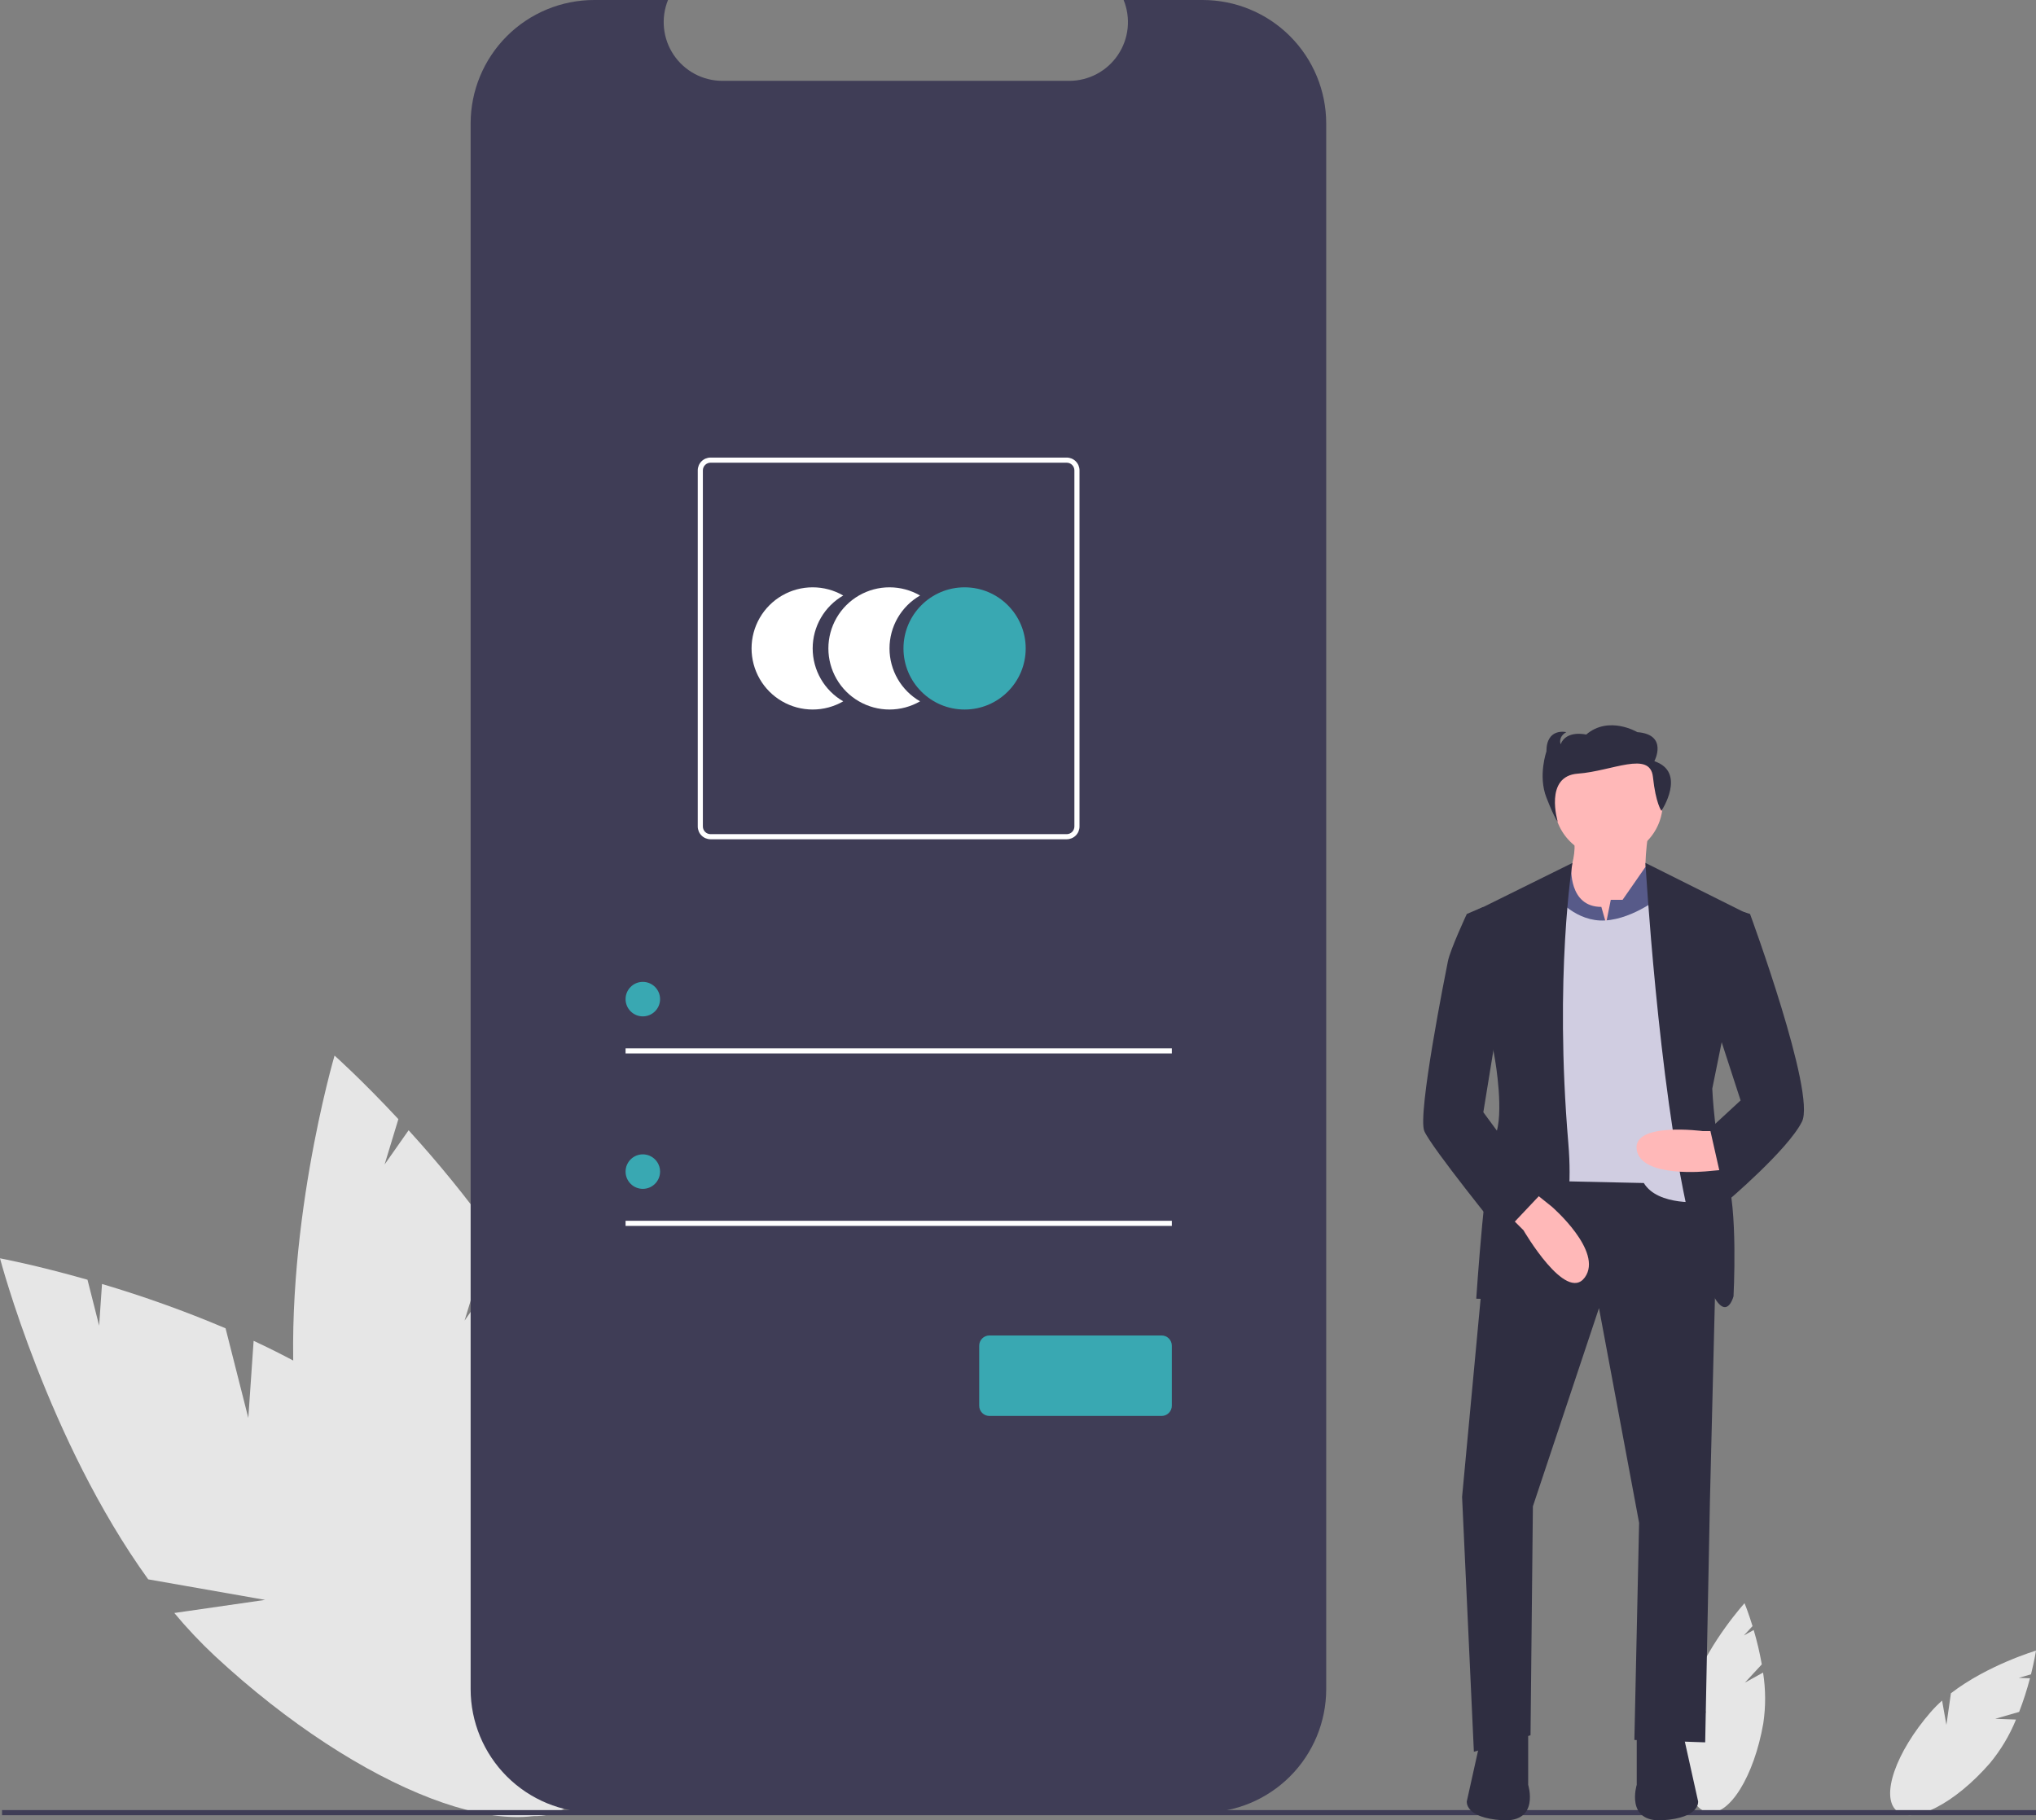 <svg width="274" height="245" viewBox="0 0 274 245" fill="none" xmlns="http://www.w3.org/2000/svg">
<rect x="0" y="0" width="274" height="245" fill="#808080" stroke="none"/>
<g clip-path="url(#clip0)">
<path d="M33.417 190.847L30.356 178.777C24.93 176.478 19.379 174.486 13.728 172.812L13.342 178.421L11.775 172.241C4.767 170.24 0 169.359 0 169.359C0 169.359 6.439 193.846 19.946 212.566L35.684 215.33L23.457 217.093C25.157 219.138 26.984 221.073 28.926 222.889C48.574 241.126 70.458 249.493 77.806 241.577C85.153 233.662 75.182 212.461 55.534 194.224C49.443 188.571 41.791 184.034 34.132 180.463L33.417 190.847Z" fill="#E6E6E6"/>
<path d="M62.522 177.74L66.141 165.826C62.685 161.052 58.962 156.478 54.99 152.124L51.76 156.726L53.613 150.626C48.648 145.291 45.023 142.072 45.023 142.072C45.023 142.072 37.878 166.362 39.763 189.369L51.806 199.87L40.429 195.06C40.827 197.688 41.39 200.29 42.115 202.848C49.508 228.615 63.916 247.089 74.297 244.111C84.679 241.133 87.102 217.83 79.709 192.063C77.418 184.075 73.213 176.236 68.502 169.22L62.522 177.74Z" fill="#E6E6E6"/>
<path d="M234.821 226.471L237.098 224.012C236.822 222.45 236.459 220.904 236.009 219.383L234.686 220.118L235.851 218.859C235.277 216.983 234.777 215.777 234.777 215.777C234.777 215.777 230.191 220.819 227.943 226.611L229.624 230.57L227.435 228.068C227.222 228.751 227.053 229.447 226.927 230.152C225.688 237.26 227.005 243.427 229.868 243.927C232.732 244.426 236.059 239.068 237.299 231.96C237.639 229.689 237.63 227.379 237.27 225.111L234.821 226.471Z" fill="#E6E6E6"/>
<path d="M268.509 231.335L271.73 230.407C272.302 228.927 272.789 227.416 273.19 225.881L271.678 225.826L273.327 225.351C273.804 223.448 274 222.158 274 222.158C274 222.158 267.468 224.103 262.549 227.9L261.942 232.158L261.362 228.884C260.826 229.359 260.321 229.867 259.85 230.406C255.114 235.85 253.054 241.81 255.247 243.718C257.441 245.626 263.058 242.759 267.793 237.314C269.259 235.546 270.445 233.564 271.309 231.437L268.509 231.335Z" fill="#E6E6E6"/>
<path d="M178.478 16.622V227.336C178.477 231.745 176.725 235.972 173.608 239.089C170.491 242.206 166.263 243.958 161.855 243.959H79.967C75.557 243.96 71.328 242.209 68.209 239.091C65.091 235.974 63.338 231.746 63.337 227.336V16.622C63.338 12.213 65.091 7.985 68.209 4.868C71.328 1.75 75.557 -0.001 79.967 -1.05967e-06H89.9C89.412 1.199 89.227 2.5 89.36 3.788C89.492 5.076 89.939 6.312 90.662 7.387C91.384 8.462 92.359 9.342 93.501 9.952C94.644 10.562 95.919 10.881 97.213 10.883H143.901C145.196 10.881 146.47 10.562 147.613 9.952C148.755 9.343 149.73 8.462 150.452 7.387C151.175 6.312 151.622 5.076 151.755 3.788C151.887 2.5 151.702 1.199 151.214 4.19258e-06H161.855C166.263 0.001 170.491 1.752 173.608 4.87C176.725 7.987 178.477 12.214 178.478 16.622Z" fill="#3F3D56"/>
<path d="M109.369 87.272C109.368 85.828 109.748 84.41 110.47 83.16C111.192 81.91 112.23 80.872 113.481 80.151C112.231 79.428 110.812 79.048 109.369 79.048C107.925 79.047 106.506 79.427 105.256 80.149C104.005 80.871 102.967 81.909 102.245 83.159C101.523 84.409 101.143 85.828 101.143 87.272C101.143 88.715 101.523 90.134 102.245 91.384C102.967 92.635 104.005 93.673 105.256 94.394C106.506 95.116 107.925 95.496 109.369 95.496C110.812 95.495 112.231 95.115 113.481 94.393C112.23 93.671 111.192 92.633 110.47 91.383C109.748 90.133 109.368 88.715 109.369 87.272Z" fill="white"/>
<path d="M119.708 87.272C119.707 85.828 120.087 84.41 120.809 83.16C121.531 81.91 122.569 80.872 123.82 80.151C122.57 79.428 121.151 79.048 119.707 79.048C118.264 79.047 116.845 79.427 115.595 80.149C114.344 80.871 113.306 81.909 112.584 83.159C111.862 84.409 111.481 85.828 111.481 87.272C111.481 88.715 111.862 90.134 112.584 91.384C113.306 92.635 114.344 93.673 115.595 94.394C116.845 95.116 118.264 95.496 119.707 95.496C121.151 95.495 122.57 95.115 123.82 94.393C122.569 93.671 121.531 92.633 120.809 91.383C120.087 90.133 119.707 88.715 119.708 87.272Z" fill="white"/>
<path d="M129.812 95.496C134.354 95.496 138.036 91.814 138.036 87.272C138.036 82.73 134.354 79.048 129.812 79.048C125.27 79.048 121.588 82.73 121.588 87.272C121.588 91.814 125.27 95.496 129.812 95.496Z" fill="#39A8B2"/>
<path d="M157.701 141.094H84.188V141.782H157.701V141.094Z" fill="white"/>
<path d="M86.509 136.795C87.791 136.795 88.831 135.756 88.831 134.474C88.831 133.192 87.791 132.152 86.509 132.152C85.227 132.152 84.188 133.192 84.188 134.474C84.188 135.756 85.227 136.795 86.509 136.795Z" fill="#39A8B2"/>
<path d="M157.701 164.308H84.188V164.996H157.701V164.308Z" fill="white"/>
<path d="M86.509 160.009C87.791 160.009 88.831 158.97 88.831 157.688C88.831 156.406 87.791 155.366 86.509 155.366C85.227 155.366 84.188 156.406 84.188 157.688C84.188 158.97 85.227 160.009 86.509 160.009Z" fill="#39A8B2"/>
<path d="M143.556 112.958H95.624C95.168 112.957 94.73 112.776 94.408 112.453C94.085 112.131 93.904 111.693 93.903 111.237V63.306C93.904 62.85 94.085 62.413 94.408 62.09C94.73 61.767 95.168 61.586 95.624 61.585H143.556C144.012 61.586 144.45 61.767 144.772 62.09C145.095 62.413 145.277 62.85 145.277 63.306V111.237C145.277 111.693 145.095 112.131 144.772 112.453C144.45 112.776 144.012 112.957 143.556 112.958ZM95.624 62.274C95.35 62.274 95.088 62.383 94.894 62.577C94.701 62.77 94.592 63.033 94.591 63.306V111.237C94.592 111.511 94.701 111.773 94.894 111.967C95.088 112.16 95.35 112.269 95.624 112.27H143.556C143.83 112.269 144.092 112.16 144.286 111.967C144.479 111.773 144.588 111.511 144.589 111.237V63.306C144.588 63.033 144.479 62.77 144.286 62.577C144.092 62.383 143.83 62.274 143.556 62.274H95.624Z" fill="white"/>
<path d="M156.324 179.741H133.155C132.395 179.741 131.778 180.358 131.778 181.118V189.198C131.778 189.958 132.395 190.575 133.155 190.575H156.324C157.085 190.575 157.701 189.958 157.701 189.198V181.118C157.701 180.358 157.085 179.741 156.324 179.741Z" fill="#39A8B2"/>
<path d="M274 243.622H0.274V244.31H274V243.622Z" fill="#3F3D56"/>
<path d="M221.858 111.897C221.858 111.897 220.905 117.932 221.858 118.885C222.811 119.838 215.822 127.779 215.822 127.779L210.105 119.838C210.105 119.838 212.646 115.708 211.693 112.215L221.858 111.897Z" fill="#FFB8B8"/>
<path d="M200.895 157.318L196.764 201.469L198.351 235.774L205.974 233.55L206.293 202.74L215.188 176.059L220.587 204.964L219.95 234.186L229.48 234.504L230.116 202.106L231.233 156.856L200.895 157.318Z" fill="#2F2E41"/>
<path d="M220.269 233.233V240.221C220.269 240.221 218.681 245.303 223.764 244.986C228.846 244.668 228.528 242.445 228.528 242.445L226.622 233.869L220.269 233.233Z" fill="#2F2E41"/>
<path d="M205.658 233.233V240.221C205.658 240.221 207.246 245.303 202.164 244.986C197.082 244.668 197.399 242.445 197.399 242.445L199.305 233.869L205.658 233.233Z" fill="#2F2E41"/>
<path d="M216.458 115.391C220.493 115.391 223.764 112.12 223.764 108.085C223.764 104.05 220.493 100.78 216.458 100.78C212.423 100.78 209.152 104.05 209.152 108.085C209.152 112.12 212.423 115.391 216.458 115.391Z" fill="#FFB8B8"/>
<path d="M216.14 124.285L216.775 121.108H218.364L221.435 116.691L224.081 119.202L224.716 134.131H207.564L209.152 118.25L211.465 116.69C211.465 116.69 211.058 122.061 215.505 122.061L216.14 124.285Z" fill="#575A89"/>
<path d="M209.47 120.791C209.47 120.791 212.1 124.121 216.026 123.885C219.952 123.649 223.764 120.473 223.764 120.473L229.163 161.765C229.163 161.765 223.128 162.401 221.222 159.224L206.611 158.907L206.928 120.473L209.47 120.791Z" fill="#D0CDE1"/>
<path d="M211.614 116.143L197.717 123.014L201.211 142.707C201.211 142.707 202.481 150.013 201.211 152.872C199.94 155.73 198.67 174.788 198.67 174.788C198.67 174.788 212.964 176.377 211.058 153.825C209.152 131.273 211.614 116.143 211.614 116.143Z" fill="#2F2E41"/>
<path d="M203.117 163.671L205.023 165.577C205.023 165.577 210.74 175.424 213.281 171.93C215.822 168.436 208.834 162.401 208.834 162.401L205.658 159.86L203.117 163.671Z" fill="#FFB8B8"/>
<path d="M221.442 116.143L235.199 123.014L230.434 146.519C230.434 146.519 230.752 154.142 232.34 158.272C233.928 162.401 233.293 174.471 233.293 174.471C233.293 174.471 231.387 181.776 227.258 163.671C223.128 145.566 221.442 116.143 221.442 116.143Z" fill="#2F2E41"/>
<path d="M232.022 152.236H229.163C229.163 152.236 219.634 150.966 220.269 154.778C220.905 158.589 229.799 157.636 229.799 157.636L233.293 157.319L232.022 152.236Z" fill="#FFB8B8"/>
<path d="M199.623 122.061L197.399 123.014C197.399 123.014 195.176 127.779 194.858 129.367C194.54 130.955 190.729 150.013 191.682 152.236C192.634 154.46 202.164 166.212 202.164 166.212L207.564 160.495L199.623 149.695L201.846 136.037L199.623 122.061Z" fill="#2F2E41"/>
<path d="M230.434 122.379L234.637 122.733L235.516 123.014C235.516 123.014 244.41 147.154 242.504 150.966C240.599 154.778 232.34 161.766 232.34 161.766L230.116 151.919L234.246 148.107L230.116 135.402L230.434 122.379Z" fill="#2F2E41"/>
<path d="M222.639 102.452C222.639 102.452 224.55 98.866 220.345 98.54C220.345 98.54 216.523 96.257 213.465 98.866C213.465 98.866 210.789 98.214 210.024 100.17C210.024 100.17 209.642 99.192 210.789 98.54C210.789 98.54 208.113 97.888 208.113 101.148C208.113 101.148 206.966 104.408 208.113 107.343C209.26 110.277 209.642 110.603 209.642 110.603C209.642 110.603 207.758 104.451 212.345 104.125C216.932 103.799 222.065 100.985 222.448 104.571C222.83 108.158 223.594 109.136 223.594 109.136C223.594 109.136 227.035 103.919 222.639 102.452Z" fill="#2F2E41"/>
</g>
<defs>
<clipPath id="clip0">
<rect width="274" height="245" fill="white"/>
</clipPath>
</defs>
</svg>
